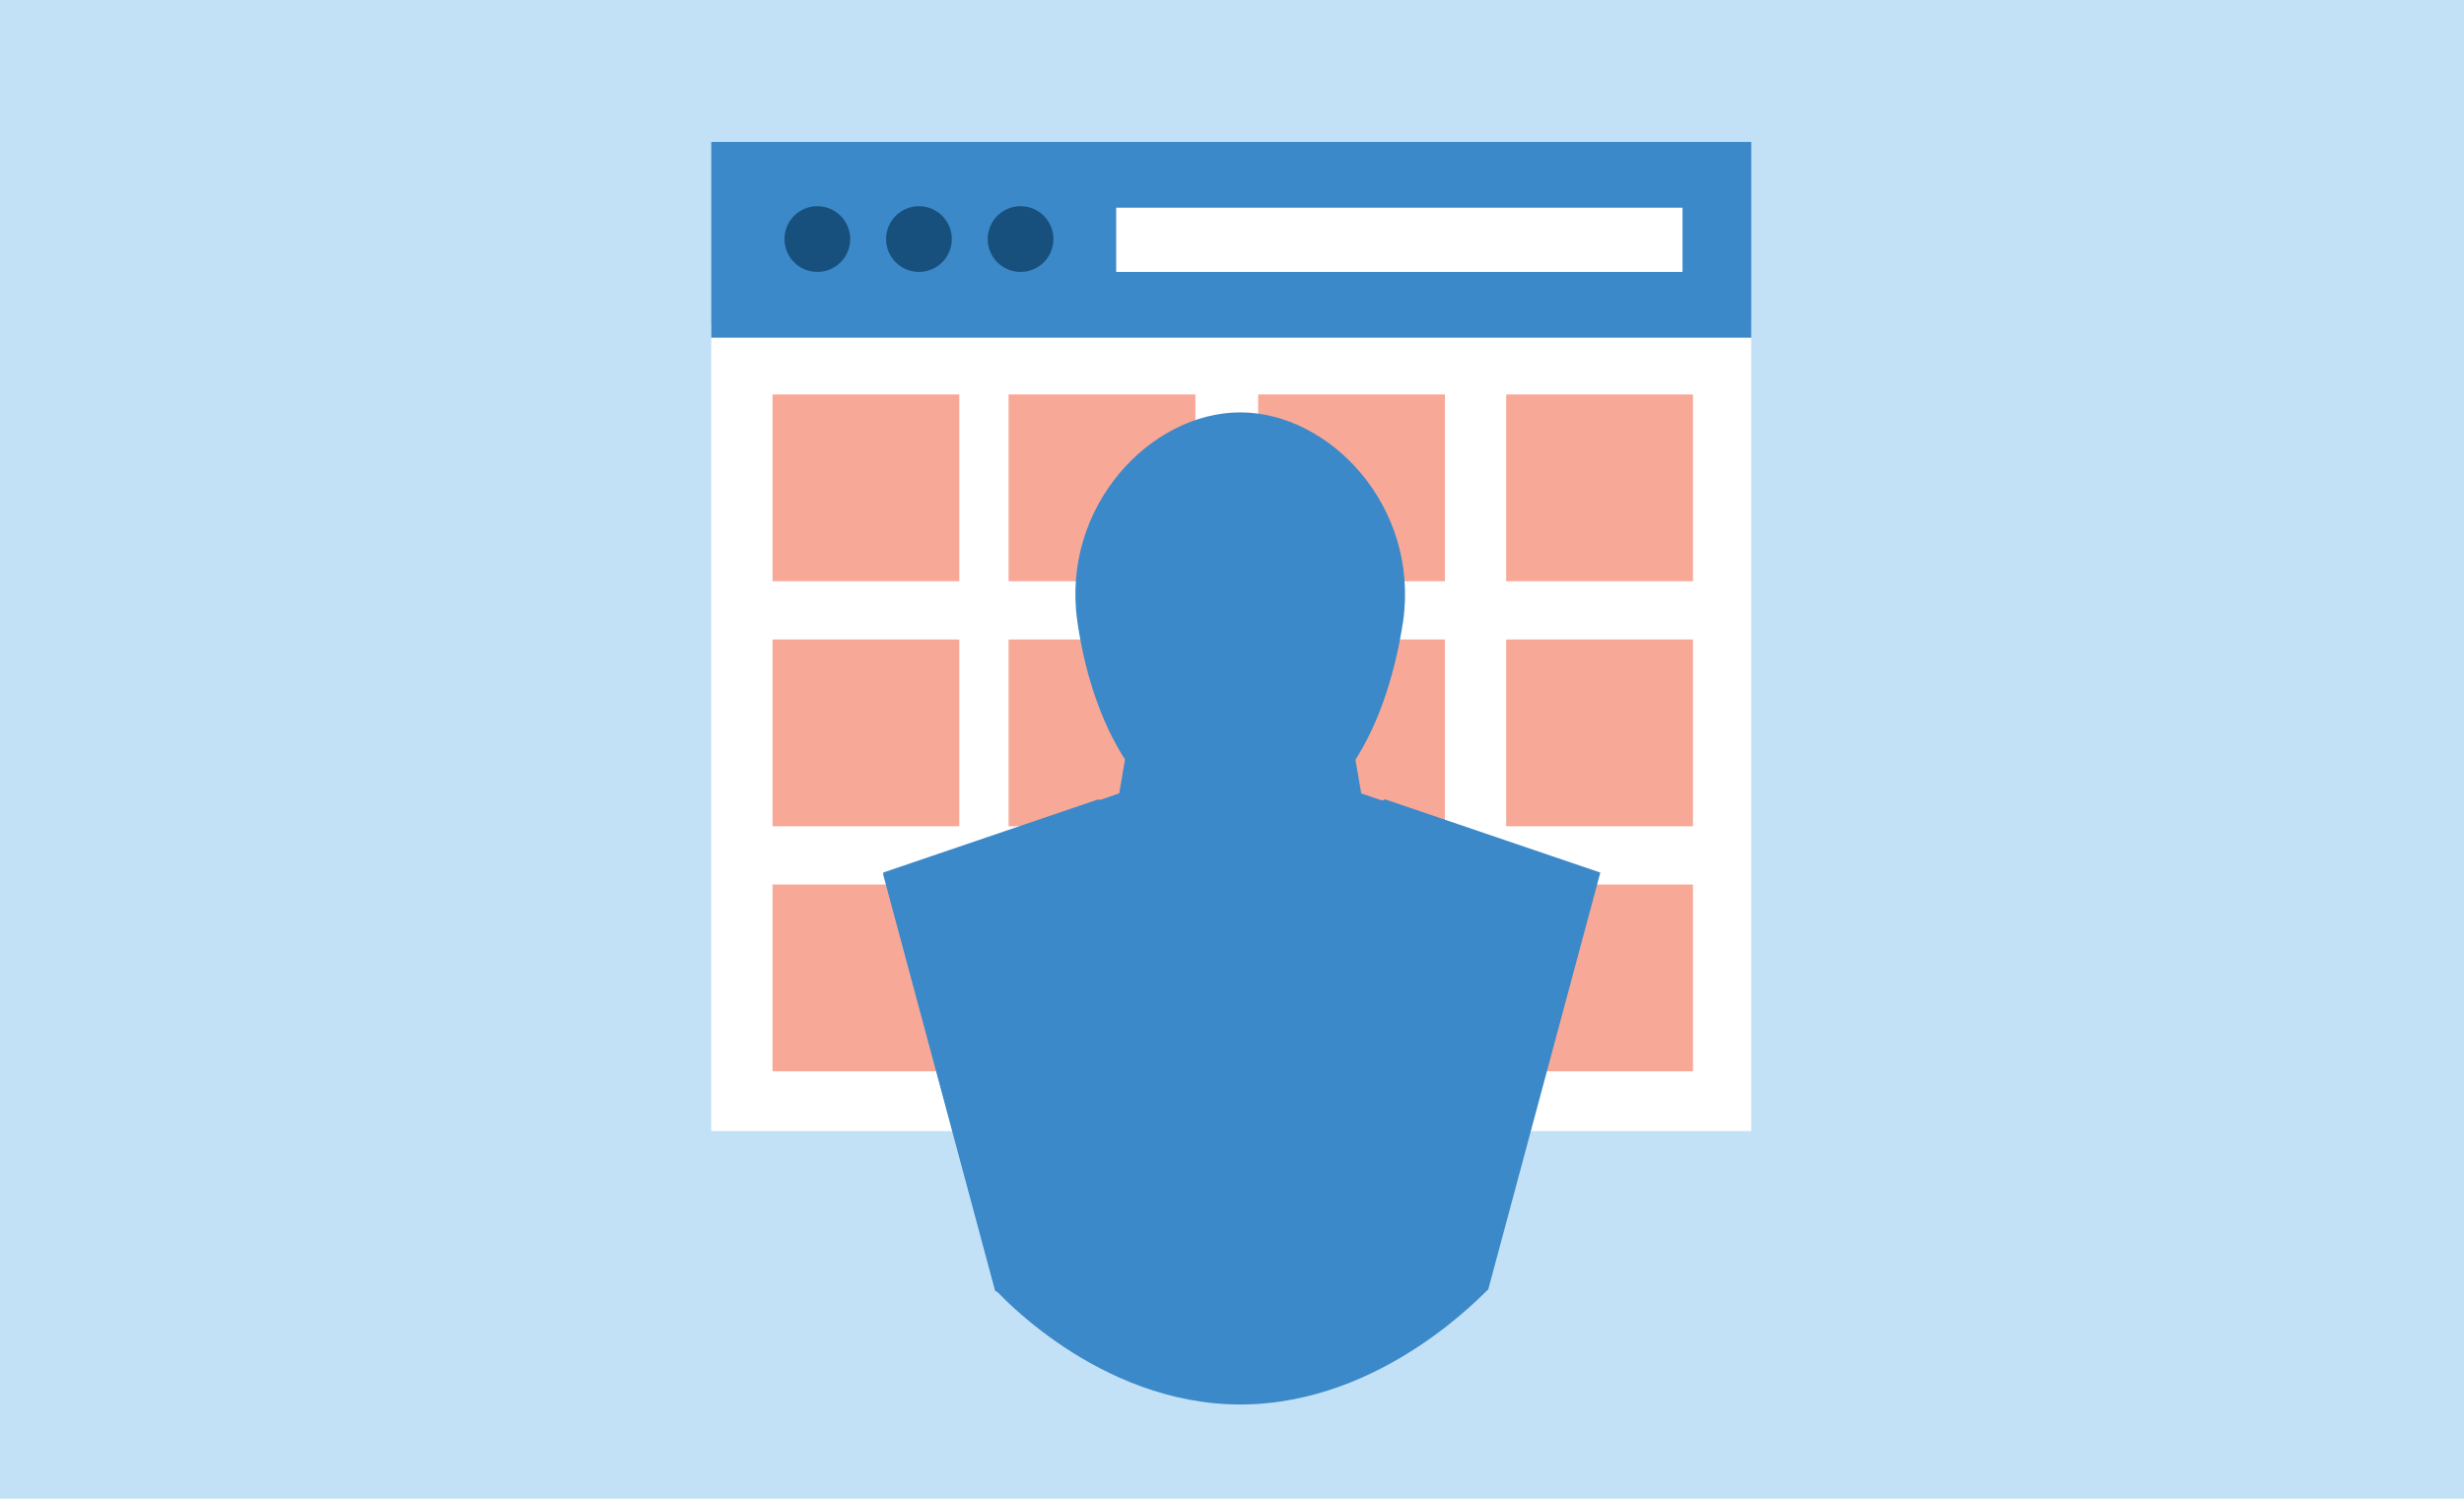 <?xml version="1.0" encoding="utf-8"?>
<!-- Generator: Adobe Illustrator 18.1.1, SVG Export Plug-In . SVG Version: 6.00 Build 0)  -->
<svg version="1.1" id="Layer_1" xmlns="http://www.w3.org/2000/svg" xmlns:xlink="http://www.w3.org/1999/xlink" x="0px" y="0px"
	 viewBox="0 0 164.9 100.3" enable-background="new 0 0 164.9 100.3" xml:space="preserve">
<rect x="0" y="0" fill="#C2E1F6" width="164.9" height="100.3"/>
<g>
	<g>
		<rect x="47.6" y="21.6" fill="#FFFFFF" width="69.6" height="54.1"/>
		<rect x="47.6" y="9.5" fill="#3B89C9" width="69.6" height="13.1"/>
		<circle fill="#17507D" cx="54.7" cy="16" r="2.2"/>
		<circle fill="#17507D" cx="61.5" cy="16" r="2.2"/>
		<circle fill="#17507D" cx="68.3" cy="16" r="2.2"/>
		<rect x="74.7" y="13.9" fill="#FFFFFF" width="37.9" height="4.3"/>
		<rect x="84.2" y="26.4" fill="#F8A897" width="12.5" height="12.5"/>
		<rect x="67.5" y="26.4" fill="#F8A897" width="12.5" height="12.5"/>
		<rect x="51.7" y="26.4" fill="#F8A897" width="12.5" height="12.5"/>
		<rect x="100.8" y="26.4" fill="#F8A897" width="12.5" height="12.5"/>
		<rect x="84.2" y="42.8" fill="#F8A897" width="12.5" height="12.5"/>
		<rect x="67.5" y="42.8" fill="#F8A897" width="12.5" height="12.5"/>
		<rect x="51.7" y="42.8" fill="#F8A897" width="12.5" height="12.5"/>
		<rect x="100.8" y="42.8" fill="#F8A897" width="12.5" height="12.5"/>
		<rect x="84.2" y="59.2" fill="#F8A897" width="12.5" height="12.5"/>
		<rect x="67.5" y="59.2" fill="#F8A897" width="12.5" height="12.5"/>
		<rect x="51.7" y="59.2" fill="#F8A897" width="12.5" height="12.5"/>
		<rect x="100.8" y="59.2" fill="#F8A897" width="12.5" height="12.5"/>
	</g>
	<g>
		<polygon fill="#3B89C9" points="83,94 99.4,86.4 106.9,58.5 91.1,53.1 74.9,53.1 59.1,58.5 66.6,86.4 		"/>
		<polygon fill="#3B89C9" points="90.1,47.3 75.9,47.3 74.9,53.1 83,57.3 91.1,53.1 		"/>
		<path fill="#3B89C9" d="M93.9,41.6c-1.2,7.8-4.9,14-10.9,14s-9.8-6.4-10.9-14c-1.1-7.7,4.9-14,10.9-14S95,33.9,93.9,41.6z"/>
		<path fill="#3B89C9" d="M83,94c-9.6,0-16.4-7.7-16.4-7.7l-7.5-27.9l14.4-4.9l9.6,3.8l9.6-3.8l14.4,4.9l-7.5,27.9
			C99.4,86.4,92.6,94,83,94z"/>
	</g>
</g>
</svg>
